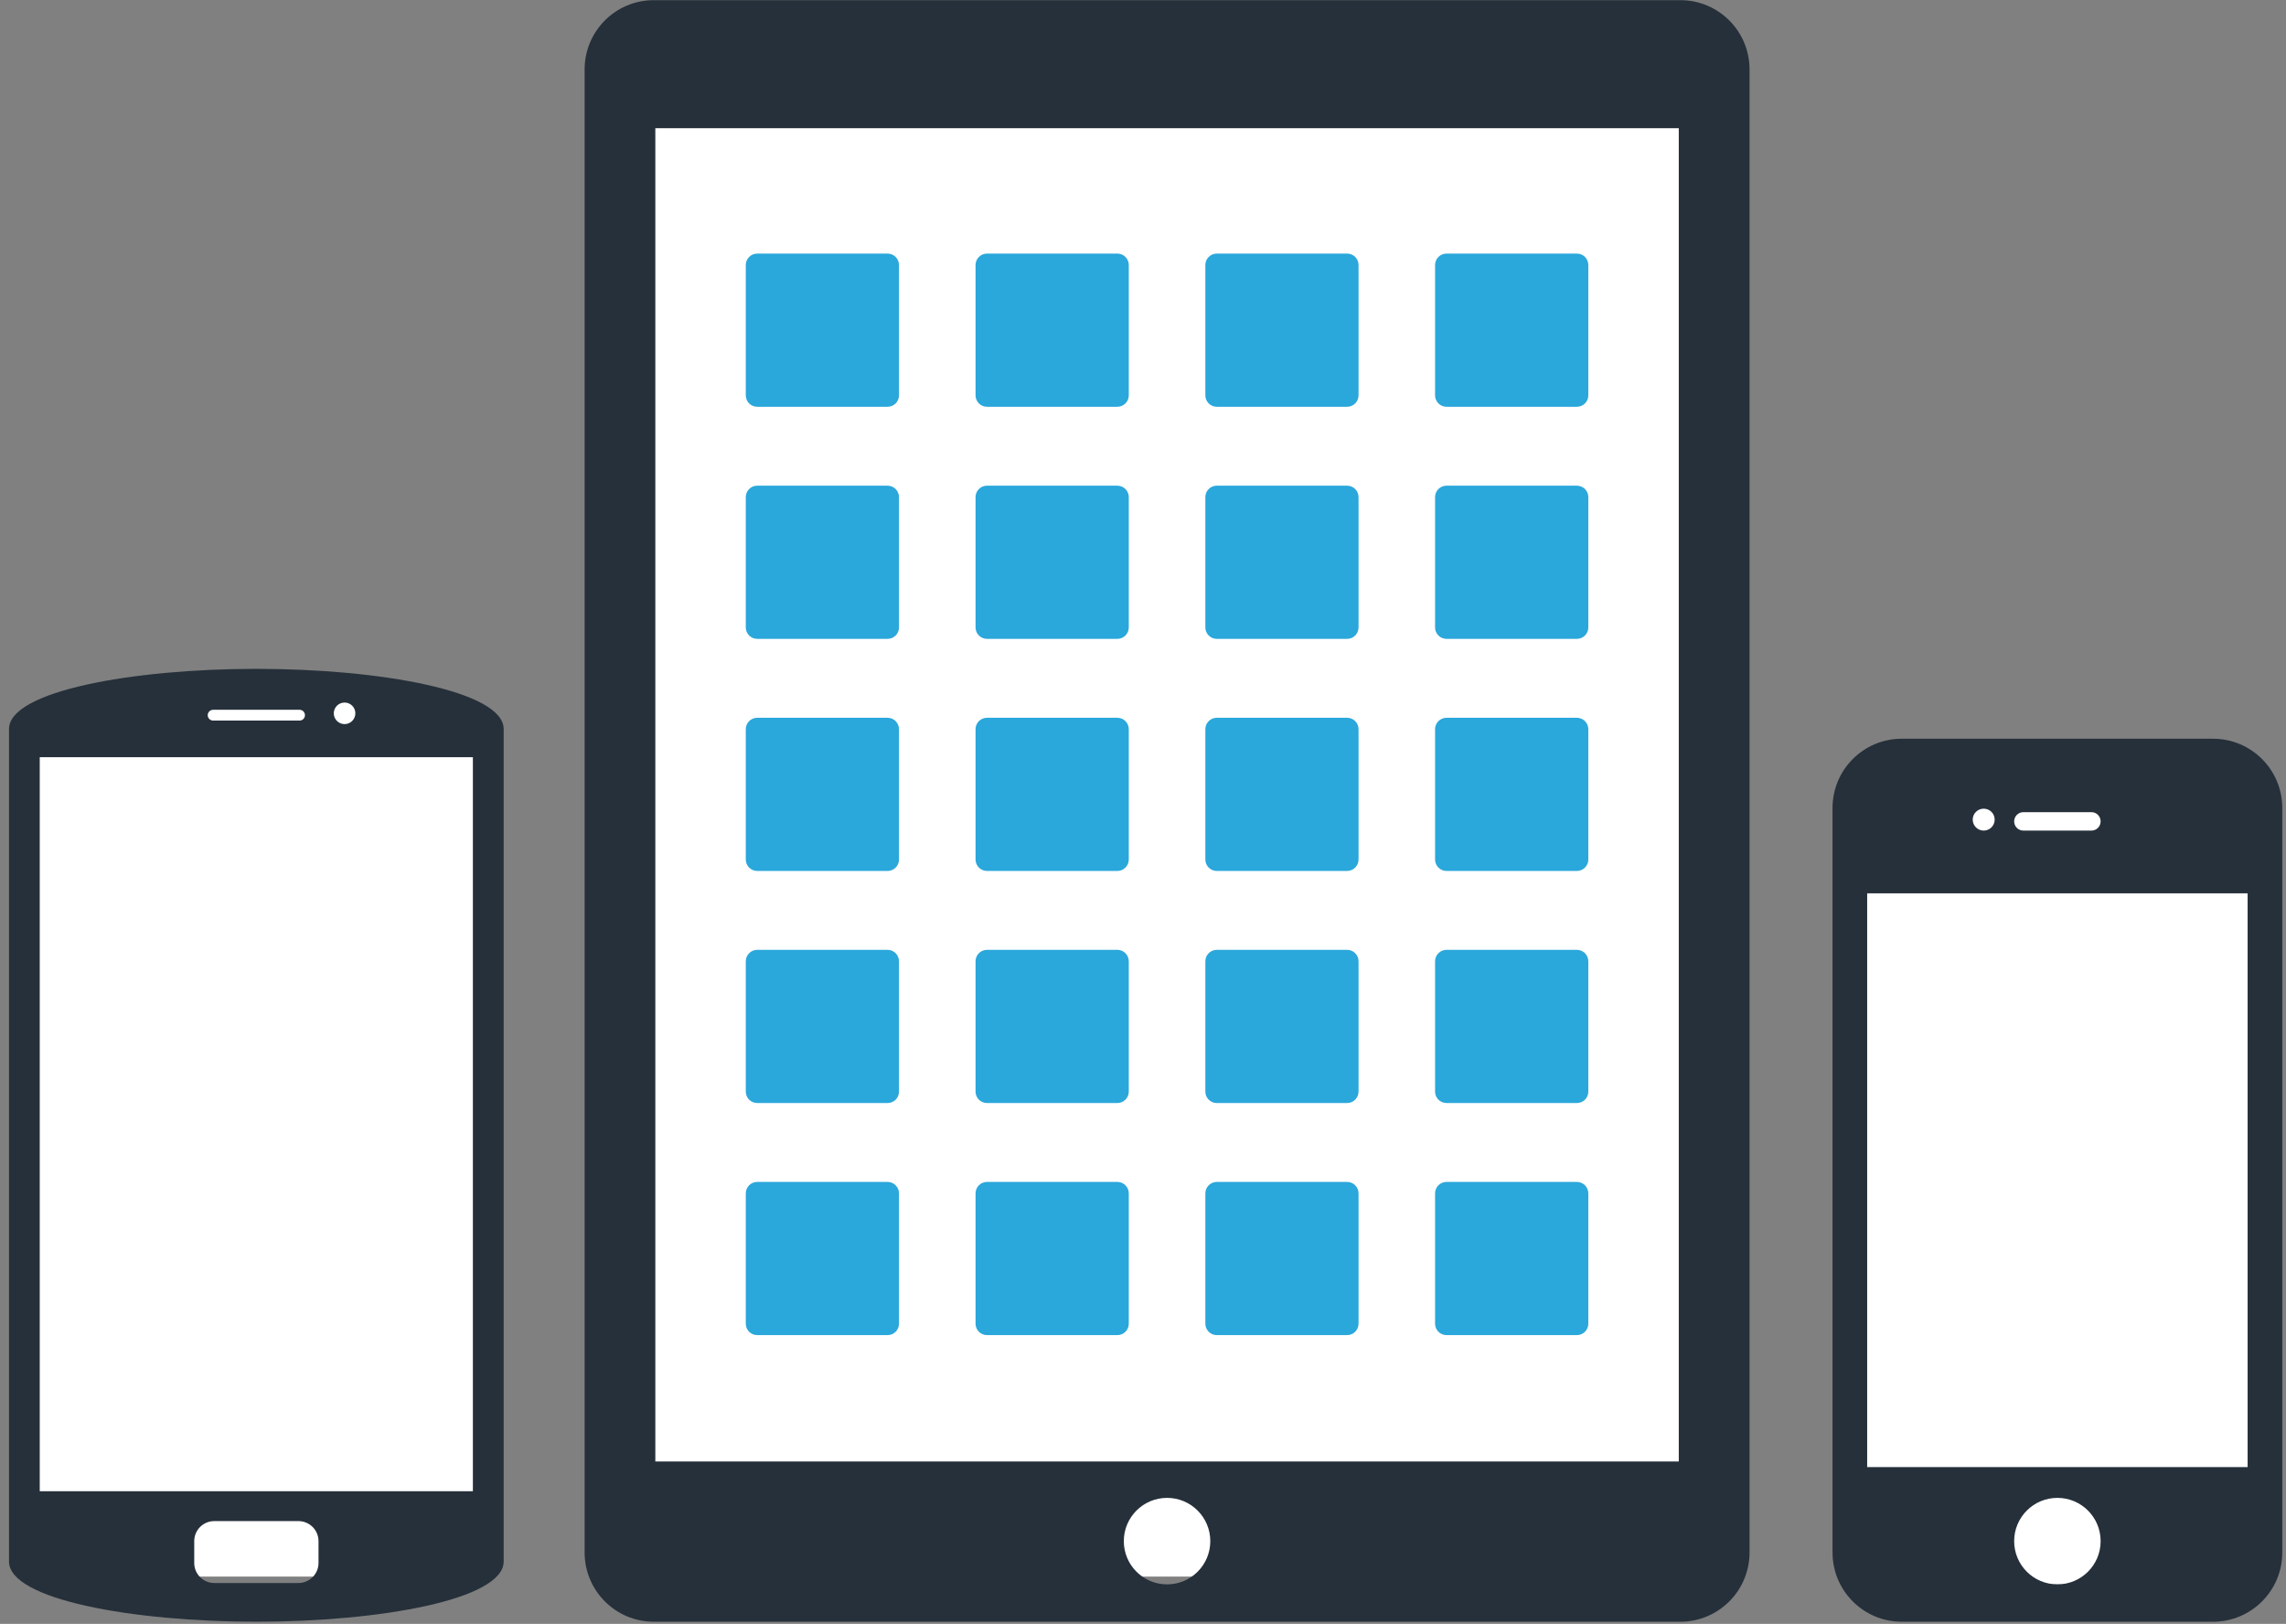 <?xml version="1.0" encoding="utf-8"?>
<!-- Generator: Adobe Illustrator 15.0.2, SVG Export Plug-In . SVG Version: 6.00 Build 0)  -->
<!DOCTYPE svg PUBLIC "-//W3C//DTD SVG 1.1//EN" "http://www.w3.org/Graphics/SVG/1.1/DTD/svg11.dtd">
<svg version="1.1" id="Layer_1" xmlns="http://www.w3.org/2000/svg" xmlns:xlink="http://www.w3.org/1999/xlink" x="0px" y="0px"
	 width="145px" height="103px" viewBox="0 0 145 103" enable-background="new 0 0 145 103" xml:space="preserve">
<rect x="0" y="0" width="145" height="103" fill="#808080" stroke="none"/>
<rect x="40" y="6" fill="#FFFFFF" width="68" height="94"/>
<path fill="#26303A" d="M106.582,0.01H41.469c-2.422,0-4.387,1.965-4.387,4.389v94.074c0,2.424,1.965,4.391,4.387,4.391h65.113
	c2.424,0,4.39-1.967,4.39-4.391V4.398C110.972,1.975,109.006,0.01,106.582,0.01z M74.026,100.494c-1.514,0-2.743-1.227-2.743-2.742
	s1.229-2.744,2.743-2.744c1.515,0,2.743,1.229,2.743,2.744S75.541,100.494,74.026,100.494z M106.484,92.701H41.567V8.131h64.917
	V92.701z"/>
<rect x="118.433" y="50.385" fill="#FFFFFF" width="24.136" height="50.109"/>
<path fill="#26303A" d="M140.375,46.857h-19.751c-2.421,0-4.387,1.965-4.387,4.389v47.229c0,2.422,1.966,4.389,4.387,4.389h19.751
	c2.423,0,4.389-1.967,4.389-4.389V51.246C144.764,48.822,142.798,46.857,140.375,46.857z M128.342,51.514h4.318
	c0.32,0,0.582,0.262,0.582,0.586c0,0.322-0.262,0.584-0.582,0.584h-4.318c-0.324,0-0.585-0.262-0.585-0.584
	C127.757,51.775,128.018,51.514,128.342,51.514z M125.826,51.293c0.386,0,0.695,0.311,0.695,0.693c0,0.385-0.31,0.697-0.695,0.697
	c-0.385,0-0.698-0.312-0.698-0.697C125.128,51.604,125.441,51.293,125.826,51.293z M130.5,100.494c-1.516,0-2.743-1.227-2.743-2.742
	s1.228-2.744,2.743-2.744s2.742,1.229,2.742,2.744S132.016,100.494,130.5,100.494z M142.568,93.057h-24.136V56.664h24.136V93.057z"
	/>
<path fill="#2AA7DB" d="M57.022,25.078c0,0.398-0.324,0.723-0.724,0.723h-8.268c-0.4,0-0.725-0.324-0.725-0.723v-8.27
	c0-0.398,0.324-0.723,0.725-0.723h8.268c0.399,0,0.724,0.324,0.724,0.723V25.078z"/>
<path fill="#2AA7DB" d="M71.598,25.078c0,0.398-0.324,0.723-0.727,0.723h-8.266c-0.401,0-0.726-0.324-0.726-0.723v-8.27
	c0-0.398,0.324-0.723,0.726-0.723h8.266c0.402,0,0.727,0.324,0.727,0.723V25.078z"/>
<path fill="#2AA7DB" d="M86.171,25.078c0,0.398-0.325,0.723-0.724,0.723H77.18c-0.4,0-0.725-0.324-0.725-0.723v-8.27
	c0-0.398,0.324-0.723,0.725-0.723h8.268c0.398,0,0.724,0.324,0.724,0.723V25.078z"/>
<path fill="#2AA7DB" d="M100.746,25.078c0,0.398-0.324,0.723-0.727,0.723h-8.266c-0.402,0-0.727-0.324-0.727-0.723v-8.27
	c0-0.398,0.324-0.723,0.727-0.723h8.266c0.402,0,0.727,0.324,0.727,0.723V25.078z"/>
<path fill="#2AA7DB" d="M57.022,39.799c0,0.398-0.324,0.723-0.724,0.723h-8.268c-0.4,0-0.725-0.324-0.725-0.723v-8.27
	c0-0.398,0.324-0.723,0.725-0.723h8.268c0.399,0,0.724,0.324,0.724,0.723V39.799z"/>
<path fill="#2AA7DB" d="M71.598,39.799c0,0.398-0.324,0.723-0.727,0.723h-8.266c-0.401,0-0.726-0.324-0.726-0.723v-8.27
	c0-0.398,0.324-0.723,0.726-0.723h8.266c0.402,0,0.727,0.324,0.727,0.723V39.799z"/>
<path fill="#2AA7DB" d="M86.171,39.799c0,0.398-0.325,0.723-0.724,0.723H77.18c-0.4,0-0.725-0.324-0.725-0.723v-8.27
	c0-0.398,0.324-0.723,0.725-0.723h8.268c0.398,0,0.724,0.324,0.724,0.723V39.799z"/>
<path fill="#2AA7DB" d="M100.746,39.799c0,0.398-0.324,0.723-0.727,0.723h-8.266c-0.402,0-0.727-0.324-0.727-0.723v-8.27
	c0-0.398,0.324-0.723,0.727-0.723h8.266c0.402,0,0.727,0.324,0.727,0.723V39.799z"/>
<path fill="#2AA7DB" d="M57.022,54.52c0,0.398-0.324,0.723-0.724,0.723h-8.268c-0.4,0-0.725-0.324-0.725-0.723v-8.268
	c0-0.4,0.324-0.725,0.725-0.725h8.268c0.399,0,0.724,0.324,0.724,0.725V54.52z"/>
<path fill="#2AA7DB" d="M71.598,54.52c0,0.398-0.324,0.723-0.727,0.723h-8.266c-0.401,0-0.726-0.324-0.726-0.723v-8.268
	c0-0.4,0.324-0.725,0.726-0.725h8.266c0.402,0,0.727,0.324,0.727,0.725V54.52z"/>
<path fill="#2AA7DB" d="M86.171,54.52c0,0.398-0.325,0.723-0.724,0.723H77.18c-0.4,0-0.725-0.324-0.725-0.723v-8.268
	c0-0.4,0.324-0.725,0.725-0.725h8.268c0.398,0,0.724,0.324,0.724,0.725V54.52z"/>
<path fill="#2AA7DB" d="M100.746,54.52c0,0.398-0.324,0.723-0.727,0.723h-8.266c-0.402,0-0.727-0.324-0.727-0.723v-8.268
	c0-0.4,0.324-0.725,0.727-0.725h8.266c0.402,0,0.727,0.324,0.727,0.725V54.52z"/>
<path fill="#2AA7DB" d="M57.022,69.24c0,0.4-0.324,0.723-0.724,0.723h-8.268c-0.4,0-0.725-0.322-0.725-0.723v-8.268
	c0-0.4,0.324-0.725,0.725-0.725h8.268c0.399,0,0.724,0.324,0.724,0.725V69.24z"/>
<path fill="#2AA7DB" d="M71.598,69.24c0,0.4-0.324,0.723-0.727,0.723h-8.266c-0.401,0-0.726-0.322-0.726-0.723v-8.268
	c0-0.4,0.324-0.725,0.726-0.725h8.266c0.402,0,0.727,0.324,0.727,0.725V69.24z"/>
<path fill="#2AA7DB" d="M86.171,69.24c0,0.4-0.325,0.723-0.724,0.723H77.18c-0.4,0-0.725-0.322-0.725-0.723v-8.268
	c0-0.4,0.324-0.725,0.725-0.725h8.268c0.398,0,0.724,0.324,0.724,0.725V69.24z"/>
<path fill="#2AA7DB" d="M100.746,69.24c0,0.4-0.324,0.723-0.727,0.723h-8.266c-0.402,0-0.727-0.322-0.727-0.723v-8.268
	c0-0.4,0.324-0.725,0.727-0.725h8.266c0.402,0,0.727,0.324,0.727,0.725V69.24z"/>
<path fill="#2AA7DB" d="M57.022,83.961c0,0.4-0.324,0.723-0.724,0.723h-8.268c-0.4,0-0.725-0.322-0.725-0.723v-8.268
	c0-0.398,0.324-0.725,0.725-0.725h8.268c0.399,0,0.724,0.326,0.724,0.725V83.961z"/>
<path fill="#2AA7DB" d="M71.598,83.961c0,0.4-0.324,0.723-0.727,0.723h-8.266c-0.401,0-0.726-0.322-0.726-0.723v-8.268
	c0-0.398,0.324-0.725,0.726-0.725h8.266c0.402,0,0.727,0.326,0.727,0.725V83.961z"/>
<path fill="#2AA7DB" d="M86.171,83.961c0,0.4-0.325,0.723-0.724,0.723H77.18c-0.4,0-0.725-0.322-0.725-0.723v-8.268
	c0-0.398,0.324-0.725,0.725-0.725h8.268c0.398,0,0.724,0.326,0.724,0.725V83.961z"/>
<path fill="#2AA7DB" d="M100.746,83.961c0,0.4-0.324,0.723-0.727,0.723h-8.266c-0.402,0-0.727-0.322-0.727-0.723v-8.268
	c0-0.398,0.324-0.725,0.727-0.725h8.266c0.402,0,0.727,0.326,0.727,0.725V83.961z"/>
<rect x="2" y="45" fill="#FFFFFF" width="28" height="55"/>
<rect x="11" y="43" fill="#FFFFFF" width="12" height="3"/>
<path fill="#26303A" d="M16.259,42.424c-7.842,0-15.688,1.408-15.688,3.818c0,2.414,0,25.018,0,25.018s0,25.371,0,27.785
	c0,2.412,7.846,3.818,15.688,3.818c7.846,0,15.689-1.406,15.689-3.818c0-2.414,0-27.785,0-27.785s0-22.604,0-25.018
	C31.948,43.832,24.104,42.424,16.259,42.424z M21.858,44.561c0.376,0,0.682,0.307,0.682,0.684s-0.306,0.684-0.682,0.684
	c-0.38,0-0.686-0.307-0.686-0.684S21.479,44.561,21.858,44.561z M13.52,45.021H19c0.19,0,0.343,0.152,0.343,0.344
	c0,0.186-0.152,0.34-0.343,0.34h-5.48c-0.188,0-0.344-0.154-0.344-0.34C13.176,45.174,13.331,45.021,13.52,45.021z M20.203,99.137
	c0,0.701-0.571,1.271-1.274,1.271h-5.338c-0.702,0-1.271-0.57-1.271-1.271v-1.385c0-0.703,0.569-1.271,1.271-1.271h5.338
	c0.703,0,1.274,0.568,1.274,1.271V99.137z M30.002,94.588H2.521V48.027h27.481V94.588z"/>
</svg>
